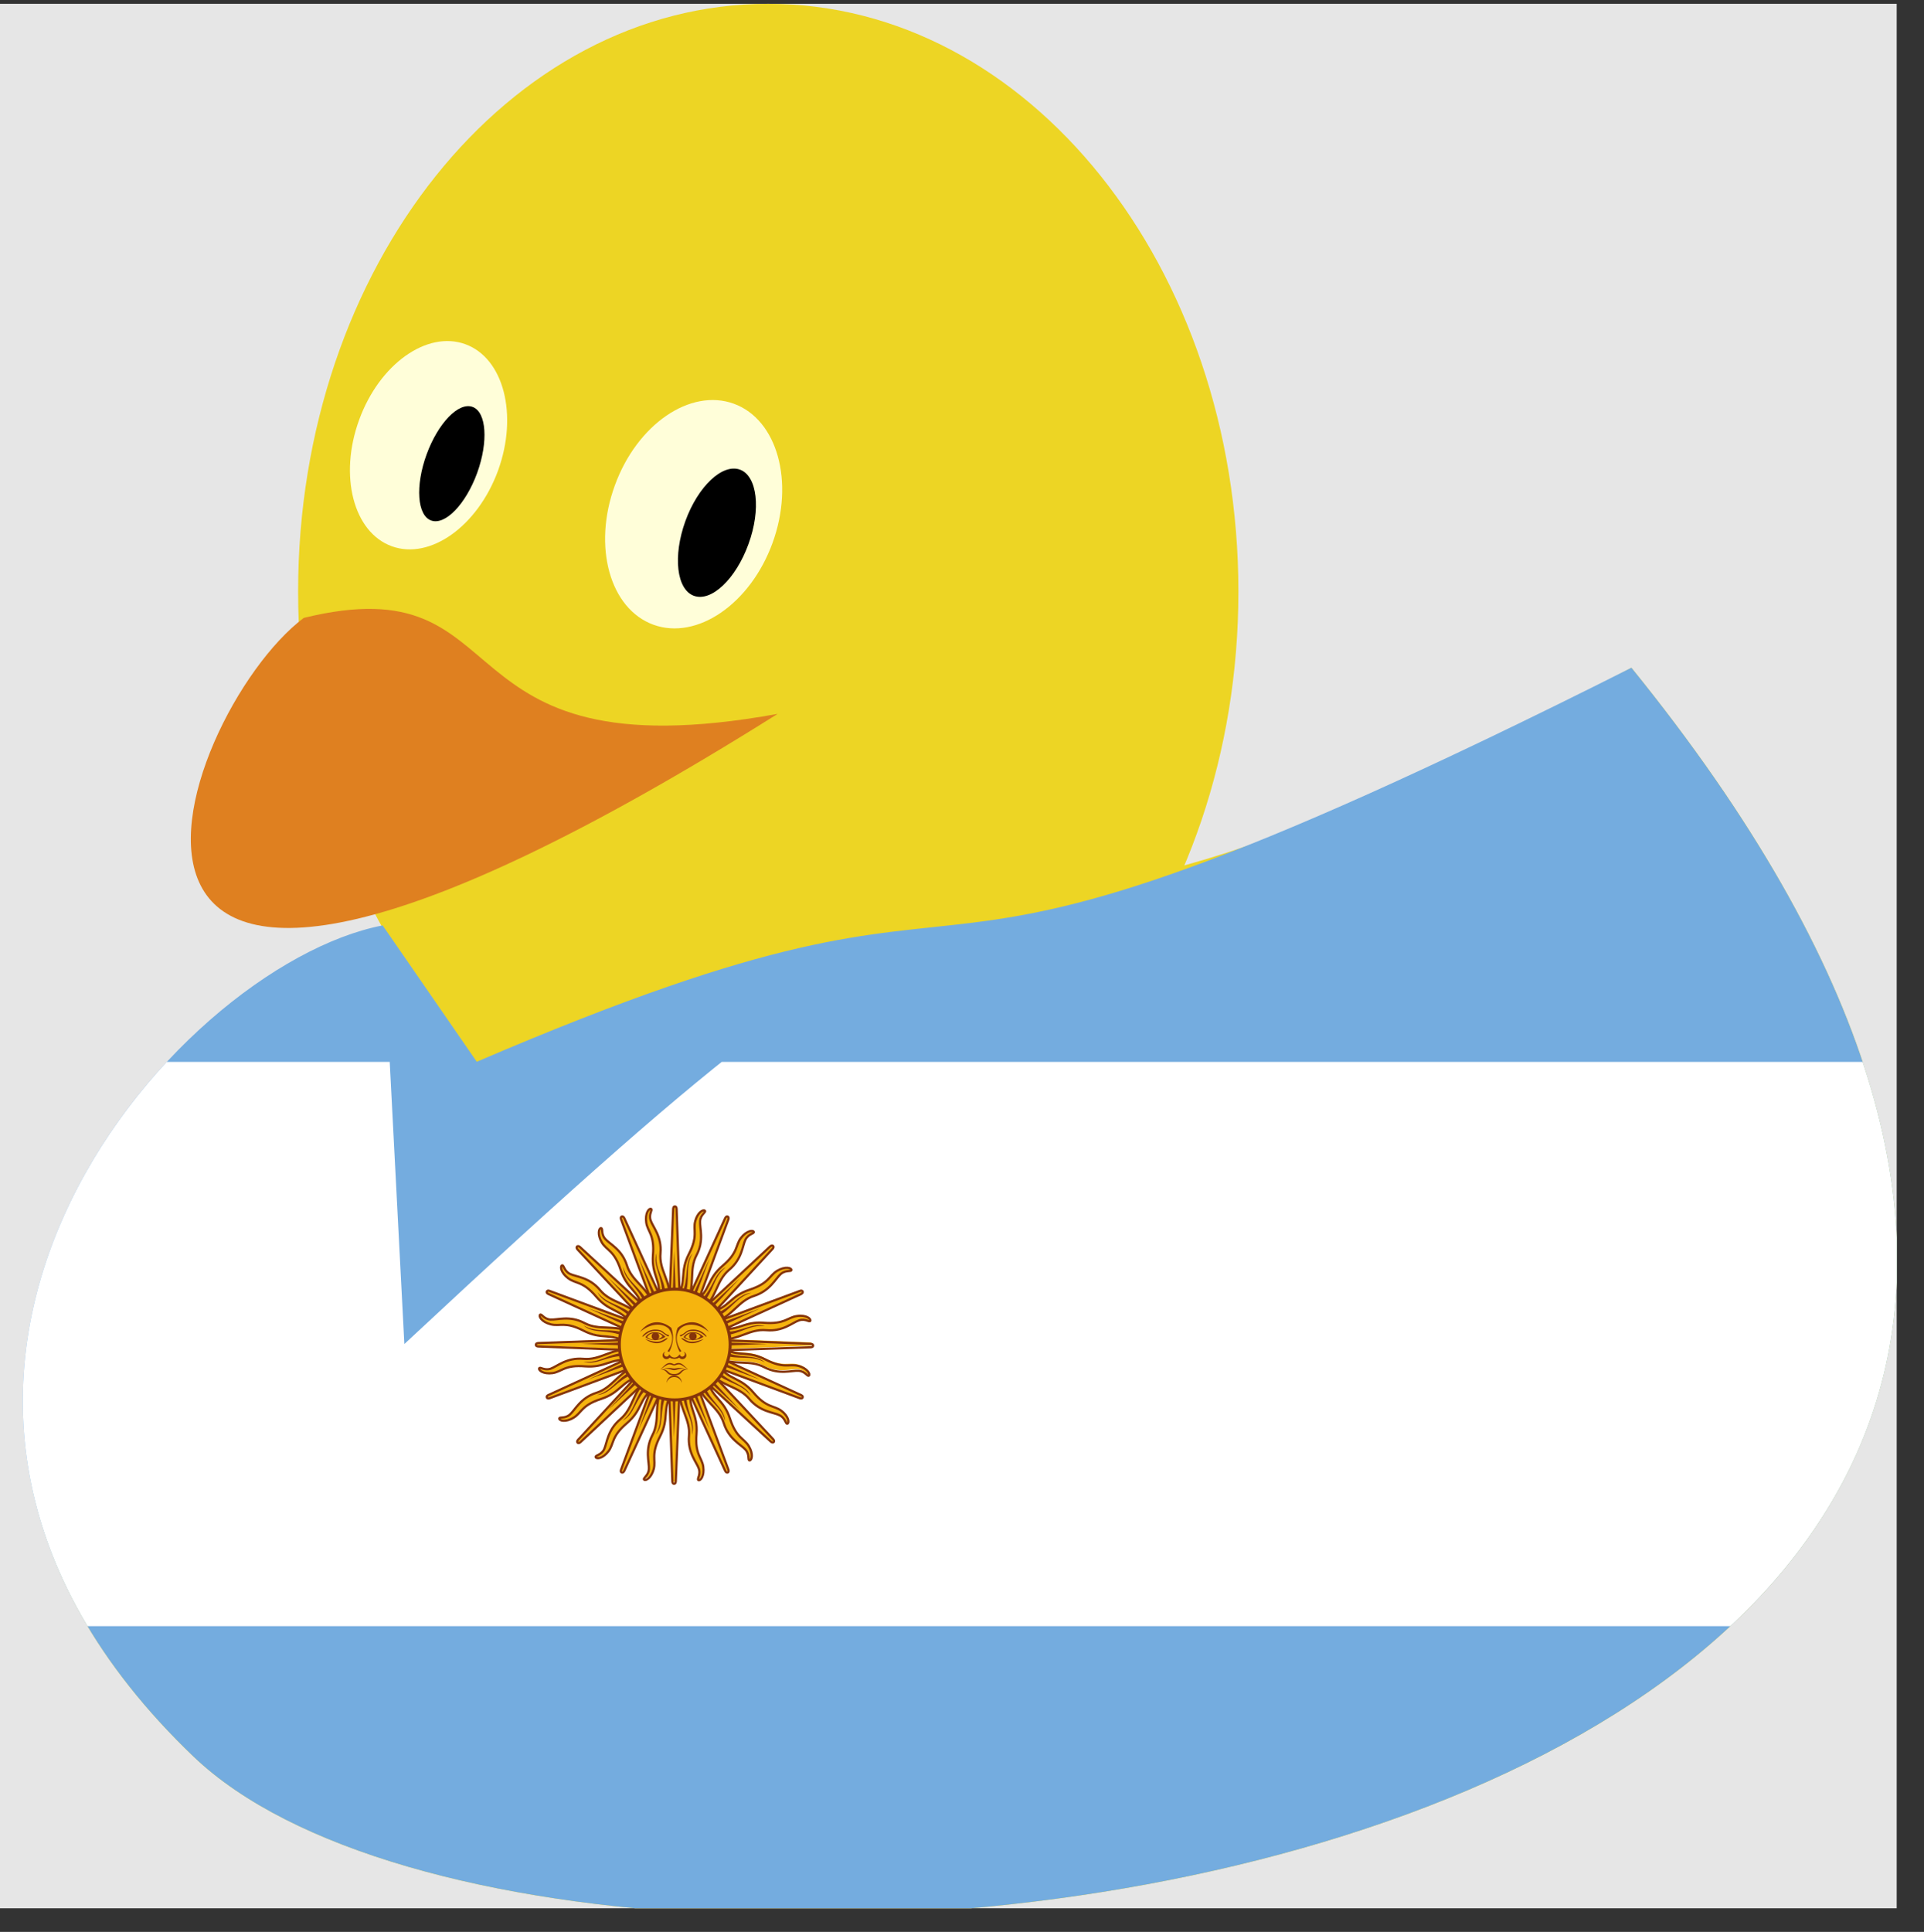 <?xml version="1.0" encoding="UTF-8"?>
<svg xmlns="http://www.w3.org/2000/svg" xmlns:xlink="http://www.w3.org/1999/xlink" width="57.175" height="57.401" viewBox="0 0 57.175 57.401">
<rect x="0" y="0" width="57.175" height="57.401" fill="#333333" stroke="none"/>
<defs>
<clipPath id="clip-0">
<path clip-rule="nonzero" d="M 0 0.113 L 56.363 0.113 L 56.363 56.699 L 0 56.699 Z M 0 0.113 "/>
</clipPath>
<clipPath id="clip-1">
<path clip-rule="nonzero" d="M 0 19 L 56.363 19 L 56.363 56.699 L 0 56.699 Z M 0 19 "/>
</clipPath>
<clipPath id="clip-2">
<path clip-rule="nonzero" d="M 8 0.113 L 37 0.113 L 37 36 L 8 36 Z M 8 0.113 "/>
</clipPath>
<clipPath id="clip-3">
<path clip-rule="nonzero" d="M 0 19 L 56.363 19 L 56.363 56.699 L 0 56.699 Z M 0 19 "/>
</clipPath>
<clipPath id="clip-4">
<path clip-rule="nonzero" d="M 0 31 L 56.363 31 L 56.363 49 L 0 49 Z M 0 31 "/>
</clipPath>
<clipPath id="clip-5">
<path clip-rule="nonzero" d="M 11.371 27.496 C 5.141 28.699 -5.812 41.133 5.758 52.199 C 17.352 63.266 77.684 55.859 48.48 19.84 C 22.27 33.059 32.332 20.984 12.016 39.934 Z M 11.371 27.496 "/>
</clipPath>
<clipPath id="clip-6">
<path clip-rule="nonzero" d="M 4 4 L 7 4 L 7 9.121 L 4 9.121 Z M 4 4 "/>
</clipPath>
<clipPath id="clip-7">
<path clip-rule="nonzero" d="M 4 4 L 6 4 L 6 9.121 L 4 9.121 Z M 4 4 "/>
</clipPath>
<clipPath id="clip-8">
<path clip-rule="nonzero" d="M 3 4 L 6 4 L 6 9.121 L 3 9.121 Z M 3 4 "/>
</clipPath>
<clipPath id="clip-9">
<path clip-rule="nonzero" d="M 2 4 L 6 4 L 6 9.121 L 2 9.121 Z M 2 4 "/>
</clipPath>
<clipPath id="clip-10">
<path clip-rule="nonzero" d="M 0.844 4 L 6 4 L 6 7 L 0.844 7 Z M 0.844 4 "/>
</clipPath>
<clipPath id="clip-11">
<path clip-rule="nonzero" d="M 0.844 4 L 6 4 L 6 6 L 0.844 6 Z M 0.844 4 "/>
</clipPath>
<clipPath id="clip-12">
<path clip-rule="nonzero" d="M 0.844 3 L 6 3 L 6 6 L 0.844 6 Z M 0.844 3 "/>
</clipPath>
<clipPath id="clip-13">
<path clip-rule="nonzero" d="M 0.844 2 L 6 2 L 6 6 L 0.844 6 Z M 0.844 2 "/>
</clipPath>
<clipPath id="clip-14">
<path clip-rule="nonzero" d="M 3 0.742 L 6 0.742 L 6 6 L 3 6 Z M 3 0.742 "/>
</clipPath>
<clipPath id="clip-15">
<path clip-rule="nonzero" d="M 4 0.742 L 6 0.742 L 6 5 L 4 5 Z M 4 0.742 "/>
</clipPath>
<clipPath id="clip-16">
<path clip-rule="nonzero" d="M 4 0.742 L 7 0.742 L 7 6 L 4 6 Z M 4 0.742 "/>
</clipPath>
<clipPath id="clip-17">
<path clip-rule="nonzero" d="M 4 0.742 L 8 0.742 L 8 6 L 4 6 Z M 4 0.742 "/>
</clipPath>
<clipPath id="clip-18">
<path clip-rule="nonzero" d="M 4 3 L 9.227 3 L 9.227 6 L 4 6 Z M 4 3 "/>
</clipPath>
<clipPath id="clip-19">
<path clip-rule="nonzero" d="M 4 2 L 9.227 2 L 9.227 6 L 4 6 Z M 4 2 "/>
</clipPath>
<clipPath id="clip-20">
<path clip-rule="nonzero" d="M 5 4 L 9.227 4 L 9.227 6 L 5 6 Z M 5 4 "/>
</clipPath>
<clipPath id="clip-21">
<path clip-rule="nonzero" d="M 4 4 L 9.227 4 L 9.227 7 L 4 7 Z M 4 4 "/>
</clipPath>
<clipPath id="clip-22">
<path clip-rule="nonzero" d="M 4 4 L 9.227 4 L 9.227 8 L 4 8 Z M 4 4 "/>
</clipPath>
<clipPath id="clip-23">
<rect x="0" y="0" width="10" height="10"/>
</clipPath>
<g id="source-5" clip-path="url(#clip-23)">
<path fill-rule="nonzero" fill="rgb(96.469%, 70.587%, 5.49%)" fill-opacity="1" d="M 4.848 5.008 L 6.527 8.668 C 6.527 8.668 6.559 8.738 6.605 8.719 C 6.648 8.699 6.621 8.629 6.621 8.629 L 5.223 4.855 M 5.18 6.277 C 5.16 6.836 5.504 7.141 5.457 7.637 C 5.414 8.137 5.688 8.418 5.75 8.609 C 5.812 8.801 5.68 8.918 5.738 8.945 C 5.797 8.973 5.918 8.82 5.879 8.547 C 5.84 8.27 5.629 8.191 5.68 7.582 C 5.727 6.977 5.43 6.836 5.504 6.281 "/>
<g clip-path="url(#clip-6)">
<path fill="none" stroke-width="0.834" stroke-linecap="butt" stroke-linejoin="miter" stroke="rgb(52.156%, 20.392%, 3.922%)" stroke-opacity="1" stroke-miterlimit="4" d="M 50.871 54.21 L 72.216 100.721 C 72.216 100.721 72.613 101.615 73.208 101.366 C 73.754 101.118 73.407 100.225 73.407 100.225 L 55.636 52.274 M 55.09 70.342 C 54.842 77.441 59.21 81.313 58.615 87.617 C 58.069 93.97 61.543 97.544 62.338 99.976 C 63.132 102.409 61.444 103.898 62.189 104.245 C 62.933 104.593 64.472 102.657 63.976 99.182 C 63.479 95.658 60.799 94.665 61.444 86.922 C 62.04 79.228 58.267 77.441 59.21 70.392 " transform="matrix(0.079, 0, 0, 0.079, 0.844, 0.742)"/>
</g>
<g clip-path="url(#clip-7)">
<path fill-rule="nonzero" fill="rgb(96.469%, 70.587%, 5.49%)" fill-opacity="1" d="M 4.832 4.934 L 4.984 8.957 C 4.984 8.957 4.984 9.031 5.035 9.031 C 5.086 9.031 5.086 8.957 5.086 8.957 L 5.238 4.934 M 4.656 6.23 C 4.422 6.738 4.621 7.152 4.391 7.594 C 4.16 8.035 4.305 8.398 4.289 8.602 C 4.273 8.805 4.105 8.863 4.148 8.91 C 4.191 8.957 4.363 8.863 4.434 8.594 C 4.5 8.324 4.34 8.168 4.617 7.629 C 4.895 7.086 4.672 6.84 4.953 6.355 "/>
</g>
<g clip-path="url(#clip-8)">
<path fill="none" stroke-width="0.77" stroke-linecap="butt" stroke-linejoin="miter" stroke="rgb(52.156%, 20.392%, 3.922%)" stroke-opacity="1" stroke-miterlimit="4" d="M 62.085 27.551 L 81.813 70.506 C 81.813 70.506 82.147 71.311 82.697 71.083 C 83.248 70.855 82.915 70.05 82.915 70.05 L 66.491 25.726 M 66.004 42.407 C 65.744 48.968 69.765 52.564 69.248 58.387 C 68.732 64.21 71.931 67.501 72.674 69.774 C 73.418 72.048 71.859 73.438 72.536 73.753 C 73.212 74.069 74.655 72.28 74.207 69.04 C 73.716 65.819 71.277 64.843 71.864 57.75 C 72.432 50.615 68.912 48.946 69.786 42.429 " transform="matrix(0.079, 0.033, -0.033, 0.079, 0.844, 0.742)"/>
</g>
<path fill-rule="nonzero" fill="rgb(96.469%, 70.587%, 5.49%)" fill-opacity="1" d="M 4.848 4.855 L 3.449 8.629 C 3.449 8.629 3.418 8.699 3.465 8.719 C 3.512 8.738 3.543 8.668 3.543 8.668 L 5.223 5.012 M 4.188 5.988 C 3.777 6.367 3.805 6.824 3.422 7.145 C 3.039 7.465 3.031 7.855 2.941 8.039 C 2.848 8.219 2.672 8.207 2.695 8.266 C 2.715 8.328 2.91 8.309 3.078 8.086 C 3.242 7.859 3.152 7.656 3.617 7.262 C 4.082 6.867 3.969 6.559 4.414 6.215 "/>
<g clip-path="url(#clip-9)">
<path fill="none" stroke-width="0.59" stroke-linecap="butt" stroke-linejoin="miter" stroke="rgb(52.156%, 20.392%, 3.922%)" stroke-opacity="1" stroke-miterlimit="4" d="M 51.573 0.702 L 66.663 33.562 C 66.663 33.562 66.911 34.207 67.333 34.034 C 67.755 33.86 67.507 33.215 67.507 33.215 L 54.948 -0.688 M 54.576 12.093 C 54.377 17.107 57.455 19.837 57.058 24.304 C 56.661 28.772 59.093 31.303 59.689 33.041 C 60.235 34.778 59.043 35.821 59.564 36.044 C 60.086 36.317 61.202 34.952 60.855 32.47 C 60.458 29.988 58.596 29.268 59.043 23.808 C 59.49 18.348 56.81 17.107 57.455 12.093 " transform="matrix(0.079, 0.079, -0.079, 0.079, 0.844, 0.742)"/>
</g>
<path fill-rule="nonzero" fill="rgb(96.469%, 70.587%, 5.49%)" fill-opacity="1" stroke-width="0.77" stroke-linecap="butt" stroke-linejoin="miter" stroke="rgb(52.156%, 20.392%, 3.922%)" stroke-opacity="1" stroke-miterlimit="4" d="M 62.077 -25.704 L 81.823 17.222 C 81.823 17.222 82.128 18.043 82.71 17.837 C 83.249 17.614 82.902 16.775 82.902 16.775 L 66.451 -27.516 M 65.992 -10.829 C 65.759 -4.274 69.778 -0.674 69.247 5.162 C 68.733 10.956 71.929 14.265 72.668 16.557 C 73.424 18.806 71.874 20.149 72.535 20.473 C 73.195 20.796 74.673 19.025 74.176 15.792 C 73.721 12.575 71.246 11.6 71.852 4.504 C 72.433 -2.651 68.945 -4.295 69.756 -10.808 " transform="matrix(0.033, 0.079, -0.079, 0.033, 0.844, 0.742)"/>
<path fill-rule="nonzero" fill="rgb(52.156%, 20.392%, 3.922%)" fill-opacity="1" d="M 5.289 6.375 C 5.316 6.906 5.621 7.145 5.559 7.633 C 5.691 7.246 5.375 6.949 5.395 6.379 M 4.941 4.977 L 6.094 7.488 L 5.129 4.898 "/>
<path fill-rule="nonzero" fill="rgb(52.156%, 20.392%, 3.922%)" fill-opacity="1" d="M 4.719 6.359 C 4.539 6.863 4.727 7.199 4.488 7.625 C 4.754 7.32 4.578 6.926 4.812 6.406 M 4.934 4.938 L 5.031 7.699 L 5.133 4.938 "/>
<path fill-rule="nonzero" fill="rgb(52.156%, 20.392%, 3.922%)" fill-opacity="1" d="M 4.195 6.133 C 3.836 6.527 3.883 6.91 3.496 7.211 C 3.863 7.031 3.852 6.598 4.266 6.207 M 4.938 4.898 L 3.973 7.488 L 5.125 4.977 "/>
<path fill-rule="nonzero" fill="rgb(52.156%, 20.392%, 3.922%)" fill-opacity="1" d="M 3.801 5.719 C 3.316 5.949 3.215 6.316 2.742 6.449 C 3.148 6.422 3.305 6.02 3.836 5.816 M 4.957 4.863 L 3.078 6.887 L 5.102 5.004 "/>
<path fill-rule="nonzero" fill="rgb(96.469%, 70.587%, 5.49%)" fill-opacity="1" d="M 4.957 4.746 L 1.297 6.426 C 1.297 6.426 1.23 6.453 1.25 6.5 C 1.266 6.547 1.336 6.52 1.336 6.52 L 5.113 5.117 M 3.688 5.078 C 3.133 5.059 2.828 5.402 2.328 5.355 C 1.832 5.312 1.551 5.582 1.359 5.648 C 1.164 5.711 1.051 5.578 1.023 5.637 C 0.992 5.691 1.148 5.816 1.422 5.777 C 1.695 5.734 1.777 5.527 2.383 5.578 C 2.992 5.625 3.133 5.328 3.688 5.398 "/>
<g clip-path="url(#clip-10)">
<path fill="none" stroke-width="0.834" stroke-linecap="butt" stroke-linejoin="miter" stroke="rgb(52.156%, 20.392%, 3.922%)" stroke-opacity="1" stroke-miterlimit="4" d="M 50.884 -52.261 L 72.229 -5.75 C 72.229 -5.75 72.576 -4.906 73.172 -5.154 C 73.768 -5.353 73.42 -6.246 73.42 -6.246 L 55.6 -54.247 M 55.104 -36.129 C 54.855 -29.08 59.224 -25.208 58.628 -18.855 C 58.082 -12.551 61.507 -8.977 62.351 -6.544 C 63.145 -4.062 61.457 -2.623 62.202 -2.275 C 62.897 -1.878 64.485 -3.864 63.989 -7.339 C 63.443 -10.813 60.812 -11.856 61.457 -19.549 C 62.053 -27.293 58.28 -29.08 59.174 -36.129 " transform="matrix(0, 0.079, -0.079, 0, 0.844, 0.742)"/>
</g>
<g clip-path="url(#clip-11)">
<path fill-rule="nonzero" fill="rgb(96.469%, 70.587%, 5.49%)" fill-opacity="1" d="M 5.035 4.73 L 1.012 4.883 C 1.012 4.883 0.938 4.883 0.938 4.934 C 0.938 4.984 1.012 4.984 1.012 4.984 L 5.035 5.133 M 3.734 4.551 C 3.23 4.32 2.816 4.52 2.375 4.289 C 1.93 4.055 1.566 4.203 1.363 4.188 C 1.16 4.172 1.105 4.004 1.059 4.047 C 1.012 4.09 1.105 4.262 1.375 4.328 C 1.645 4.398 1.797 4.234 2.34 4.512 C 2.883 4.789 3.125 4.57 3.609 4.848 "/>
</g>
<g clip-path="url(#clip-12)">
<path fill="none" stroke-width="0.77" stroke-linecap="butt" stroke-linejoin="miter" stroke="rgb(52.156%, 20.392%, 3.922%)" stroke-opacity="1" stroke-miterlimit="4" d="M 24.435 -63.375 L 44.164 -20.42 C 44.164 -20.42 44.497 -19.615 45.048 -19.843 C 45.599 -20.071 45.265 -20.876 45.265 -20.876 L 28.799 -65.183 M 28.33 -48.459 C 28.094 -41.958 32.115 -38.362 31.599 -32.539 C 31.057 -26.656 34.299 -23.382 35.042 -21.109 C 35.786 -18.836 34.209 -17.488 34.886 -17.172 C 35.563 -16.857 37.006 -18.646 36.515 -21.868 C 36.067 -25.107 33.603 -26.023 34.172 -33.158 C 34.74 -40.293 31.28 -41.937 32.112 -48.437 " transform="matrix(-0.033, 0.079, -0.079, -0.033, 0.844, 0.742)"/>
</g>
<path fill-rule="nonzero" fill="rgb(96.469%, 70.587%, 5.49%)" fill-opacity="1" d="M 5.113 4.746 L 1.336 3.348 C 1.336 3.348 1.27 3.316 1.25 3.363 C 1.23 3.41 1.297 3.438 1.297 3.438 L 4.957 5.117 M 3.98 4.082 C 3.602 3.676 3.141 3.703 2.824 3.32 C 2.504 2.934 2.109 2.93 1.93 2.84 C 1.75 2.746 1.758 2.57 1.699 2.59 C 1.641 2.613 1.66 2.809 1.883 2.973 C 2.105 3.141 2.312 3.051 2.707 3.512 C 3.102 3.977 3.41 3.867 3.75 4.309 "/>
<g clip-path="url(#clip-13)">
<path fill="none" stroke-width="0.59" stroke-linecap="butt" stroke-linejoin="miter" stroke="rgb(52.156%, 20.392%, 3.922%)" stroke-opacity="1" stroke-miterlimit="4" d="M -1.681 -52.565 L 13.434 -19.68 C 13.434 -19.68 13.657 -19.06 14.079 -19.233 C 14.501 -19.407 14.253 -20.003 14.253 -20.003 L 1.669 -53.93 M 1.297 -41.149 C 1.123 -36.16 4.226 -33.405 3.804 -28.962 C 3.382 -24.47 5.864 -21.939 6.435 -20.226 C 6.981 -18.489 5.814 -17.422 6.311 -17.173 C 6.832 -16.95 7.949 -18.315 7.576 -20.772 C 7.229 -23.254 5.343 -23.999 5.765 -29.434 C 6.211 -34.894 3.556 -36.16 4.201 -41.124 " transform="matrix(-0.079, 0.079, -0.079, -0.079, 0.844, 0.742)"/>
</g>
<path fill-rule="nonzero" fill="rgb(96.469%, 70.587%, 5.49%)" fill-opacity="1" stroke-width="0.77" stroke-linecap="butt" stroke-linejoin="miter" stroke="rgb(52.156%, 20.392%, 3.922%)" stroke-opacity="1" stroke-miterlimit="4" d="M -28.839 -63.376 L -9.111 -20.408 C -9.111 -20.408 -8.746 -19.611 -8.206 -19.835 C -7.667 -20.058 -8.015 -20.897 -8.015 -20.897 L -24.423 -65.17 M -24.882 -48.483 C -25.157 -41.946 -21.139 -38.346 -21.67 -32.51 C -22.201 -26.674 -18.987 -23.407 -18.249 -21.115 C -17.493 -18.866 -19.06 -17.48 -18.357 -17.139 C -17.697 -16.816 -16.244 -18.647 -16.698 -21.863 C -17.195 -25.097 -19.628 -26.055 -19.064 -33.168 C -18.501 -40.281 -21.972 -41.967 -21.118 -48.463 " transform="matrix(-0.079, 0.033, -0.033, -0.079, 0.844, 0.742)"/>
<path fill-rule="nonzero" fill="rgb(52.156%, 20.392%, 3.922%)" fill-opacity="1" d="M 3.594 5.188 C 3.059 5.215 2.824 5.516 2.336 5.457 C 2.723 5.586 3.02 5.273 3.59 5.289 M 4.992 4.84 L 2.477 5.988 L 5.066 5.027 "/>
<path fill-rule="nonzero" fill="rgb(52.156%, 20.392%, 3.922%)" fill-opacity="1" d="M 3.605 4.617 C 3.102 4.438 2.77 4.625 2.34 4.383 C 2.648 4.652 3.043 4.477 3.562 4.711 M 5.031 4.828 L 2.27 4.93 L 5.031 5.031 "/>
<path fill-rule="nonzero" fill="rgb(52.156%, 20.392%, 3.922%)" fill-opacity="1" d="M 3.836 4.094 C 3.441 3.734 3.059 3.781 2.754 3.395 C 2.938 3.762 3.371 3.75 3.758 4.164 M 5.07 4.836 L 2.48 3.871 L 4.992 5.023 "/>
<path fill-rule="nonzero" fill="rgb(52.156%, 20.392%, 3.922%)" fill-opacity="1" d="M 4.25 3.699 C 4.02 3.215 3.648 3.113 3.516 2.641 C 3.543 3.047 3.949 3.199 4.152 3.734 M 5.105 4.855 L 3.082 2.973 L 4.961 5 "/>
<g clip-path="url(#clip-14)">
<path fill-rule="nonzero" fill="rgb(96.469%, 70.587%, 5.49%)" fill-opacity="1" stroke-width="0.834" stroke-linecap="butt" stroke-linejoin="miter" stroke="rgb(52.156%, 20.392%, 3.922%)" stroke-opacity="1" stroke-miterlimit="4" d="M -55.636 -52.274 L -34.292 -5.763 C -34.292 -5.763 -33.895 -4.87 -33.299 -5.118 C -32.704 -5.366 -33.101 -6.26 -33.101 -6.26 L -50.871 -54.21 M -51.417 -36.142 C -51.665 -29.093 -47.297 -25.172 -47.893 -18.868 C -48.439 -12.564 -44.964 -8.99 -44.17 -6.508 C -43.376 -4.076 -45.064 -2.586 -44.319 -2.239 C -43.574 -1.891 -42.036 -3.827 -42.532 -7.352 C -43.028 -10.826 -45.709 -11.869 -45.064 -19.563 C -44.468 -27.306 -48.24 -29.093 -47.297 -36.142 " transform="matrix(-0.079, 0, 0, -0.079, 0.844, 0.742)"/>
</g>
<g clip-path="url(#clip-15)">
<path fill-rule="nonzero" fill="rgb(96.469%, 70.587%, 5.49%)" fill-opacity="1" d="M 5.238 4.934 L 5.086 0.91 C 5.086 0.91 5.086 0.832 5.035 0.832 C 4.984 0.832 4.984 0.91 4.984 0.91 L 4.832 4.934 M 5.414 3.633 C 5.648 3.125 5.449 2.711 5.68 2.27 C 5.91 1.828 5.766 1.465 5.781 1.262 C 5.797 1.059 5.965 1.004 5.922 0.957 C 5.879 0.91 5.707 1 5.637 1.27 C 5.57 1.539 5.73 1.695 5.453 2.238 C 5.176 2.781 5.398 3.023 5.117 3.508 "/>
</g>
<g clip-path="url(#clip-16)">
<path fill="none" stroke-width="0.77" stroke-linecap="butt" stroke-linejoin="miter" stroke="rgb(52.156%, 20.392%, 3.922%)" stroke-opacity="1" stroke-miterlimit="4" d="M -66.491 -25.726 L -46.762 17.23 C -46.762 17.23 -46.411 18.077 -45.86 17.849 C -45.31 17.621 -45.661 16.774 -45.661 16.774 L -62.085 -27.551 M -62.553 -10.827 C -62.814 -4.266 -58.793 -0.67 -59.31 5.153 C -59.826 10.976 -56.626 14.267 -55.883 16.541 C -55.14 18.814 -56.716 20.162 -56.04 20.477 C -55.363 20.793 -53.903 19.046 -54.351 15.807 C -54.841 12.585 -57.281 11.609 -56.712 4.474 C -56.143 -2.661 -59.646 -4.288 -58.772 -10.805 " transform="matrix(-0.079, -0.033, 0.033, -0.079, 0.844, 0.742)"/>
</g>
<path fill-rule="nonzero" fill="rgb(96.469%, 70.587%, 5.49%)" fill-opacity="1" d="M 5.223 5.012 L 6.621 1.234 C 6.621 1.234 6.648 1.164 6.602 1.145 C 6.559 1.125 6.527 1.195 6.527 1.195 L 4.848 4.855 M 5.883 3.879 C 6.293 3.496 6.266 3.039 6.648 2.719 C 7.031 2.398 7.039 2.008 7.129 1.828 C 7.223 1.645 7.395 1.656 7.375 1.598 C 7.355 1.539 7.16 1.559 6.992 1.781 C 6.828 2.004 6.918 2.207 6.453 2.602 C 5.988 2.996 6.102 3.309 5.656 3.648 "/>
<g clip-path="url(#clip-17)">
<path fill="none" stroke-width="0.59" stroke-linecap="butt" stroke-linejoin="miter" stroke="rgb(52.156%, 20.392%, 3.922%)" stroke-opacity="1" stroke-miterlimit="4" d="M -54.948 0.688 L -39.833 33.574 C -39.833 33.574 -39.56 34.194 -39.138 34.02 C -38.741 33.871 -38.989 33.226 -38.989 33.226 L -51.573 -0.702 M -51.945 12.08 C -52.119 17.119 -49.041 19.849 -49.438 24.316 C -49.835 28.784 -47.403 31.315 -46.832 33.028 C -46.261 34.79 -47.428 35.807 -46.932 36.056 C -46.435 36.304 -45.318 34.939 -45.666 32.457 C -46.038 30 -47.899 29.28 -47.453 23.82 C -47.006 18.36 -49.711 17.094 -49.041 12.105 " transform="matrix(-0.079, -0.079, 0.079, -0.079, 0.844, 0.742)"/>
</g>
<path fill-rule="nonzero" fill="rgb(96.469%, 70.587%, 5.49%)" fill-opacity="1" stroke-width="0.77" stroke-linecap="butt" stroke-linejoin="miter" stroke="rgb(52.156%, 20.392%, 3.922%)" stroke-opacity="1" stroke-miterlimit="4" d="M -66.469 27.558 L -46.765 70.466 C -46.765 70.466 -46.418 71.305 -45.879 71.082 C -45.339 70.858 -45.644 70.037 -45.644 70.037 L -62.077 25.704 M -62.554 42.433 C -62.787 48.988 -58.811 52.571 -59.324 58.364 C -59.813 64.218 -56.617 67.527 -55.879 69.819 C -55.165 72.05 -56.672 73.411 -56.012 73.735 C -55.351 74.058 -53.916 72.27 -54.37 69.054 C -54.867 65.82 -57.3 64.862 -56.736 57.749 C -56.155 50.593 -59.644 48.95 -58.79 42.453 " transform="matrix(-0.033, -0.079, 0.079, -0.033, 0.844, 0.742)"/>
<path fill-rule="nonzero" fill="rgb(52.156%, 20.392%, 3.922%)" fill-opacity="1" d="M 4.781 3.492 C 4.754 2.957 4.449 2.723 4.512 2.234 C 4.379 2.617 4.695 2.918 4.676 3.484 M 5.129 4.887 L 3.977 2.375 L 4.941 4.965 "/>
<path fill-rule="nonzero" fill="rgb(52.156%, 20.392%, 3.922%)" fill-opacity="1" d="M 5.352 3.504 C 5.531 3 5.34 2.664 5.582 2.238 C 5.316 2.543 5.492 2.941 5.258 3.461 M 5.137 4.926 L 5.035 2.164 L 4.938 4.926 "/>
<path fill-rule="nonzero" fill="rgb(52.156%, 20.392%, 3.922%)" fill-opacity="1" d="M 5.875 3.734 C 6.234 3.336 6.188 2.957 6.57 2.652 C 6.207 2.832 6.219 3.266 5.805 3.656 M 5.133 4.969 L 6.094 2.375 L 4.945 4.891 "/>
<path fill-rule="nonzero" fill="rgb(52.156%, 20.392%, 3.922%)" fill-opacity="1" d="M 6.27 4.145 C 6.754 3.918 6.855 3.547 7.328 3.414 C 6.922 3.441 6.766 3.848 6.234 4.047 M 5.113 5 L 6.992 2.977 L 4.969 4.859 "/>
<g clip-path="url(#clip-18)">
<path fill-rule="nonzero" fill="rgb(96.469%, 70.587%, 5.49%)" fill-opacity="1" d="M 5.113 5.117 L 8.77 3.441 C 8.77 3.441 8.84 3.41 8.82 3.363 C 8.801 3.316 8.734 3.348 8.734 3.348 L 4.957 4.746 M 6.383 4.785 C 6.938 4.805 7.242 4.465 7.742 4.508 C 8.238 4.555 8.52 4.281 8.711 4.219 C 8.906 4.152 9.02 4.285 9.047 4.23 C 9.074 4.172 8.922 4.047 8.648 4.09 C 8.375 4.129 8.293 4.336 7.684 4.289 C 7.078 4.238 6.938 4.535 6.383 4.465 "/>
</g>
<g clip-path="url(#clip-19)">
<path fill="none" stroke-width="0.834" stroke-linecap="butt" stroke-linejoin="miter" stroke="rgb(52.156%, 20.392%, 3.922%)" stroke-opacity="1" stroke-miterlimit="4" d="M -55.6 54.247 L -34.305 100.708 C -34.305 100.708 -33.908 101.601 -33.312 101.353 C -32.717 101.105 -33.114 100.261 -33.114 100.261 L -50.884 52.261 M -51.381 70.379 C -51.629 77.428 -47.31 81.299 -47.856 87.653 C -48.452 93.957 -44.977 97.531 -44.183 99.963 C -43.339 102.445 -45.027 103.885 -44.332 104.232 C -43.588 104.58 -41.999 102.644 -42.545 99.169 C -43.041 95.694 -45.672 94.652 -45.077 86.908 C -44.431 79.215 -48.204 77.428 -47.31 70.379 " transform="matrix(0, -0.079, 0.079, 0, 0.844, 0.742)"/>
</g>
<g clip-path="url(#clip-20)">
<path fill-rule="nonzero" fill="rgb(96.469%, 70.587%, 5.49%)" fill-opacity="1" d="M 5.035 5.133 L 9.059 4.984 C 9.059 4.984 9.133 4.984 9.133 4.934 C 9.133 4.883 9.059 4.883 9.059 4.883 L 5.035 4.73 M 6.336 5.312 C 6.84 5.543 7.254 5.344 7.695 5.578 C 8.141 5.809 8.504 5.664 8.707 5.68 C 8.91 5.695 8.965 5.859 9.012 5.82 C 9.059 5.777 8.965 5.602 8.695 5.535 C 8.426 5.469 8.273 5.629 7.73 5.352 C 7.188 5.074 6.945 5.293 6.461 5.016 "/>
</g>
<g clip-path="url(#clip-21)">
<path fill="none" stroke-width="0.77" stroke-linecap="butt" stroke-linejoin="miter" stroke="rgb(52.156%, 20.392%, 3.922%)" stroke-opacity="1" stroke-miterlimit="4" d="M -28.799 65.183 L -9.113 108.156 C -9.113 108.156 -8.779 108.961 -8.228 108.733 C -7.678 108.504 -8.011 107.699 -8.011 107.699 L -24.435 63.375 M -24.904 80.099 C -25.14 86.6 -21.119 90.196 -21.678 96.037 C -22.177 101.902 -18.977 105.193 -18.234 107.466 C -17.491 109.74 -19.024 111.07 -18.39 111.403 C -17.714 111.718 -16.228 109.912 -16.719 106.69 C -17.209 103.468 -19.631 102.535 -19.062 95.4 C -18.493 88.265 -21.954 86.621 -21.122 80.121 " transform="matrix(0.033, -0.079, 0.079, 0.033, 0.844, 0.742)"/>
</g>
<path fill-rule="nonzero" fill="rgb(96.469%, 70.587%, 5.49%)" fill-opacity="1" d="M 4.957 5.117 L 8.734 6.52 C 8.734 6.52 8.801 6.547 8.82 6.5 C 8.84 6.453 8.77 6.426 8.77 6.426 L 5.113 4.746 M 6.09 5.781 C 6.469 6.188 6.93 6.164 7.246 6.547 C 7.566 6.93 7.961 6.934 8.141 7.027 C 8.32 7.117 8.309 7.293 8.371 7.273 C 8.43 7.254 8.41 7.055 8.188 6.891 C 7.965 6.727 7.758 6.816 7.363 6.352 C 6.969 5.887 6.66 5.996 6.32 5.555 "/>
<g clip-path="url(#clip-22)">
<path fill="none" stroke-width="0.59" stroke-linecap="butt" stroke-linejoin="miter" stroke="rgb(52.156%, 20.392%, 3.922%)" stroke-opacity="1" stroke-miterlimit="4" d="M -1.669 53.93 L 13.421 86.841 C 13.421 86.841 13.669 87.436 14.091 87.263 C 14.513 87.089 14.24 86.468 14.24 86.468 L 1.681 52.565 M 1.309 65.347 C 1.135 70.336 4.213 73.116 3.791 77.558 C 3.394 82.026 5.876 84.557 6.422 86.295 C 6.992 88.007 5.801 89.049 6.322 89.323 C 6.819 89.571 7.96 88.181 7.588 85.724 C 7.216 83.267 5.33 82.522 5.776 77.062 C 6.223 71.602 3.567 70.336 4.213 65.372 " transform="matrix(0.079, -0.079, 0.079, 0.079, 0.844, 0.742)"/>
</g>
<path fill-rule="nonzero" fill="rgb(96.469%, 70.587%, 5.49%)" fill-opacity="1" stroke-width="0.77" stroke-linecap="butt" stroke-linejoin="miter" stroke="rgb(52.156%, 20.392%, 3.922%)" stroke-opacity="1" stroke-miterlimit="4" d="M 24.423 65.17 L 44.151 108.138 C 44.151 108.138 44.499 108.977 45.038 108.754 C 45.577 108.53 45.23 107.692 45.23 107.692 L 28.797 63.358 M 28.32 80.088 C 28.105 86.6 32.123 90.201 31.592 96.036 C 31.061 101.872 34.257 105.182 35.013 107.431 C 35.752 109.722 34.202 111.066 34.863 111.389 C 35.565 111.73 37.001 109.942 36.546 106.726 C 36.049 103.492 33.616 102.534 34.198 95.378 C 34.761 88.265 31.273 86.622 32.127 80.126 " transform="matrix(0.079, -0.033, 0.033, 0.079, 0.844, 0.742)"/>
<path fill-rule="nonzero" fill="rgb(52.156%, 20.392%, 3.922%)" fill-opacity="1" d="M 6.477 4.68 C 7.012 4.652 7.246 4.348 7.734 4.406 C 7.348 4.277 7.051 4.594 6.48 4.574 M 5.078 5.027 L 7.594 3.875 L 5 4.84 "/>
<path fill-rule="nonzero" fill="rgb(52.156%, 20.392%, 3.922%)" fill-opacity="1" d="M 6.465 5.25 C 6.969 5.43 7.301 5.238 7.73 5.48 C 7.422 5.211 7.027 5.391 6.508 5.156 M 5.039 5.035 L 7.801 4.934 L 5.039 4.832 "/>
<path fill-rule="nonzero" fill="rgb(52.156%, 20.392%, 3.922%)" fill-opacity="1" d="M 6.234 5.77 C 6.629 6.129 7.012 6.082 7.312 6.469 C 7.133 6.105 6.699 6.117 6.312 5.703 M 5 5.031 L 7.59 5.992 L 5.078 4.844 "/>
<path fill-rule="nonzero" fill="rgb(52.156%, 20.392%, 3.922%)" fill-opacity="1" d="M 5.82 6.168 C 6.051 6.648 6.422 6.754 6.551 7.227 C 6.527 6.82 6.121 6.664 5.918 6.133 M 4.965 5.008 L 6.988 6.891 L 5.109 4.867 "/>
<path fill-rule="nonzero" fill="rgb(96.469%, 70.587%, 5.49%)" fill-opacity="1" stroke-width="1.125" stroke-linecap="butt" stroke-linejoin="miter" stroke="rgb(52.156%, 20.392%, 3.922%)" stroke-opacity="1" stroke-miterlimit="4" d="M 74.102 53.267 C 74.102 64.733 64.77 74.065 53.254 74.065 C 41.738 74.065 32.406 64.733 32.406 53.267 C 32.406 41.751 41.738 32.419 53.254 32.419 C 64.77 32.419 74.102 41.751 74.102 53.267 Z M 74.102 53.267 " transform="matrix(0.079, 0, 0, 0.079, 0.844, 0.742)"/>
<path fill-rule="nonzero" fill="rgb(51.764%, 20.784%, 6.667%)" fill-opacity="1" d="M 5.594 4.582 C 5.48 4.582 5.375 4.629 5.312 4.73 C 5.438 4.844 5.715 4.855 5.906 4.719 C 5.824 4.629 5.707 4.582 5.594 4.582 Z M 5.594 4.609 C 5.699 4.605 5.805 4.656 5.816 4.707 C 5.691 4.844 5.488 4.832 5.363 4.73 C 5.418 4.645 5.508 4.609 5.594 4.609 Z M 5.594 4.609 "/>
<path fill-rule="nonzero" fill="rgb(52.156%, 20.392%, 3.922%)" fill-opacity="1" d="M 5.613 4.504 C 5.453 4.504 5.414 4.543 5.336 4.605 C 5.262 4.668 5.223 4.656 5.211 4.668 C 5.199 4.68 5.211 4.719 5.238 4.707 C 5.262 4.691 5.312 4.668 5.387 4.605 C 5.465 4.543 5.539 4.543 5.613 4.543 C 5.844 4.543 5.969 4.73 5.992 4.719 C 6.02 4.707 5.867 4.504 5.613 4.504 Z M 5.613 4.504 "/>
<path fill-rule="nonzero" fill="rgb(52.156%, 20.392%, 3.922%)" fill-opacity="1" d="M 6.07 4.578 C 5.777 4.328 5.414 4.289 5.211 4.48 C 5.16 4.543 5.129 4.617 5.117 4.688 C 5.094 4.832 5.137 4.988 5.25 5.148 C 5.238 5.148 5.211 5.16 5.199 5.172 C 5.098 4.98 5.062 4.785 5.098 4.598 C 5.105 4.547 5.117 4.5 5.137 4.453 C 5.414 4.227 5.793 4.199 6.07 4.578 Z M 6.07 4.578 "/>
<path fill-rule="nonzero" fill="rgb(52.156%, 20.392%, 3.922%)" fill-opacity="1" d="M 5.703 4.703 C 5.703 4.77 5.652 4.82 5.59 4.82 C 5.527 4.82 5.477 4.77 5.477 4.703 C 5.477 4.641 5.527 4.59 5.59 4.59 C 5.652 4.59 5.703 4.641 5.703 4.703 Z M 5.703 4.703 "/>
<path fill-rule="nonzero" fill="rgb(52.156%, 20.392%, 3.922%)" fill-opacity="1" d="M 5.918 4.781 C 5.703 4.945 5.488 4.934 5.363 4.855 C 5.238 4.781 5.238 4.758 5.262 4.758 C 5.289 4.758 5.312 4.781 5.414 4.832 C 5.516 4.883 5.664 4.883 5.918 4.781 Z M 5.918 4.781 "/>
<path fill-rule="nonzero" fill="rgb(52.156%, 20.392%, 3.922%)" fill-opacity="1" d="M 4.785 5.16 C 4.73 5.168 4.691 5.215 4.691 5.273 C 4.691 5.336 4.742 5.383 4.805 5.383 C 4.844 5.383 4.879 5.367 4.898 5.336 C 4.941 5.367 5.004 5.371 5.035 5.375 C 5.039 5.375 5.047 5.375 5.051 5.375 C 5.082 5.371 5.141 5.367 5.188 5.336 C 5.207 5.367 5.242 5.383 5.277 5.383 C 5.34 5.383 5.395 5.336 5.395 5.273 C 5.395 5.215 5.355 5.168 5.301 5.16 C 5.332 5.168 5.352 5.199 5.352 5.23 C 5.352 5.273 5.316 5.309 5.273 5.309 C 5.234 5.309 5.203 5.273 5.199 5.234 C 5.188 5.258 5.137 5.332 5.043 5.336 C 4.945 5.332 4.898 5.258 4.887 5.234 C 4.883 5.273 4.852 5.309 4.809 5.309 C 4.77 5.309 4.734 5.273 4.734 5.23 C 4.734 5.199 4.754 5.168 4.785 5.16 Z M 4.785 5.16 "/>
<path fill-rule="nonzero" fill="rgb(52.156%, 20.392%, 3.922%)" fill-opacity="1" d="M 4.906 5.496 C 4.781 5.496 4.73 5.609 4.617 5.684 C 4.68 5.66 4.73 5.609 4.82 5.559 C 4.906 5.508 4.984 5.57 5.031 5.57 L 5.035 5.57 C 5.086 5.57 5.16 5.508 5.25 5.559 C 5.336 5.609 5.387 5.66 5.453 5.684 C 5.34 5.609 5.285 5.496 5.16 5.496 C 5.137 5.496 5.086 5.508 5.035 5.535 L 5.031 5.535 C 4.984 5.508 4.934 5.496 4.906 5.496 Z M 4.906 5.496 "/>
<path fill-rule="nonzero" fill="rgb(52.156%, 20.392%, 3.922%)" fill-opacity="1" d="M 4.863 5.645 C 4.816 5.645 4.75 5.656 4.656 5.684 C 4.883 5.633 4.934 5.711 5.031 5.711 L 5.035 5.711 C 5.137 5.711 5.188 5.633 5.414 5.684 C 5.16 5.609 5.109 5.66 5.035 5.66 L 5.031 5.66 C 4.984 5.66 4.949 5.641 4.863 5.645 Z M 4.863 5.645 "/>
<path fill-rule="nonzero" fill="rgb(52.156%, 20.392%, 3.922%)" fill-opacity="1" d="M 4.664 5.684 C 4.652 5.684 4.637 5.684 4.617 5.684 C 4.883 5.711 4.754 5.863 5.031 5.863 L 5.035 5.863 C 5.312 5.863 5.188 5.711 5.453 5.684 C 5.176 5.66 5.262 5.824 5.035 5.824 L 5.031 5.824 C 4.82 5.824 4.887 5.68 4.664 5.684 Z M 4.664 5.684 "/>
<path fill-rule="nonzero" fill="rgb(52.156%, 20.392%, 3.922%)" fill-opacity="1" d="M 5.262 6.094 C 5.262 5.969 5.16 5.867 5.035 5.867 C 4.91 5.867 4.809 5.969 4.809 6.094 C 4.832 5.988 4.926 5.914 5.035 5.914 C 5.145 5.914 5.238 5.988 5.262 6.094 Z M 5.262 6.094 "/>
<path fill-rule="nonzero" fill="rgb(52.156%, 20.392%, 3.922%)" fill-opacity="1" d="M 4.016 4.578 C 4.305 4.328 4.672 4.289 4.875 4.48 C 4.922 4.543 4.953 4.617 4.969 4.688 C 4.992 4.832 4.949 4.988 4.836 5.148 C 4.848 5.148 4.875 5.16 4.887 5.172 C 4.984 4.98 5.02 4.785 4.988 4.598 C 4.98 4.547 4.965 4.5 4.949 4.453 C 4.672 4.227 4.293 4.199 4.016 4.578 Z M 4.016 4.578 "/>
<path fill-rule="nonzero" fill="rgb(52.156%, 20.392%, 3.922%)" fill-opacity="1" d="M 4.469 4.504 C 4.633 4.504 4.672 4.543 4.746 4.605 C 4.824 4.668 4.859 4.656 4.875 4.668 C 4.887 4.68 4.875 4.719 4.848 4.707 C 4.824 4.691 4.773 4.668 4.695 4.605 C 4.621 4.543 4.547 4.543 4.469 4.543 C 4.242 4.543 4.117 4.73 4.09 4.719 C 4.066 4.707 4.219 4.504 4.469 4.504 Z M 4.469 4.504 "/>
<path fill-rule="nonzero" fill="rgb(51.764%, 20.784%, 6.667%)" fill-opacity="1" d="M 4.461 4.582 C 4.352 4.582 4.242 4.629 4.18 4.73 C 4.305 4.844 4.586 4.855 4.773 4.719 C 4.691 4.629 4.574 4.582 4.461 4.582 Z M 4.461 4.609 C 4.57 4.605 4.672 4.656 4.684 4.707 C 4.559 4.844 4.355 4.832 4.23 4.73 C 4.285 4.645 4.375 4.609 4.461 4.609 Z M 4.461 4.609 "/>
<path fill-rule="nonzero" fill="rgb(52.156%, 20.392%, 3.922%)" fill-opacity="1" d="M 4.59 4.703 C 4.59 4.77 4.539 4.82 4.477 4.82 C 4.414 4.82 4.363 4.77 4.363 4.703 C 4.363 4.641 4.414 4.59 4.477 4.59 C 4.539 4.59 4.59 4.641 4.59 4.703 Z M 4.59 4.703 "/>
<path fill-rule="nonzero" fill="rgb(52.156%, 20.392%, 3.922%)" fill-opacity="1" d="M 4.168 4.781 C 4.383 4.945 4.594 4.934 4.723 4.855 C 4.848 4.781 4.848 4.758 4.824 4.758 C 4.797 4.758 4.773 4.781 4.672 4.832 C 4.57 4.883 4.418 4.883 4.168 4.781 Z M 4.168 4.781 "/>
</g>
</defs>
<g clip-path="url(#clip-0)">
<path fill-rule="nonzero" fill="rgb(89.999%, 89.999%, 89.999%)" fill-opacity="1" d="M 0 56.699 L 56.363 56.699 L 56.363 0.113 L 0 0.113 Z M 0 56.699 "/>
</g>
<g clip-path="url(#clip-1)">
<path fill-rule="nonzero" fill="rgb(92.871%, 83.229%, 14.369%)" fill-opacity="1" d="M 12.016 27.496 C 5.141 28.699 -5.812 41.133 5.758 52.199 C 17.352 63.266 77.684 55.859 48.48 19.84 C 23.891 33.059 32.332 20.957 12.016 27.496 Z M 12.016 27.496 "/>
</g>
<g clip-path="url(#clip-2)">
<path fill-rule="nonzero" fill="rgb(92.871%, 83.229%, 14.369%)" fill-opacity="1" d="M 36.801 17.578 C 36.801 7.93 30.547 0.113 22.828 0.113 C 15.113 0.113 8.859 7.93 8.859 17.578 C 8.859 27.223 15.113 35.043 22.828 35.043 C 30.547 35.043 36.801 27.223 36.801 17.578 Z M 36.801 17.578 "/>
</g>
<path fill-rule="nonzero" fill="rgb(87.5%, 50%, 12.5%)" fill-opacity="1" d="M 9.027 18.359 C 15.648 16.738 12.797 23.082 23.109 21.211 C 0 35.738 5.195 21.238 9.027 18.359 Z M 9.027 18.359 "/>
<path fill-rule="nonzero" fill="rgb(100%, 99.234%, 85.001%)" fill-opacity="1" d="M 22.957 16.133 C 23.617 14.32 23.102 12.469 21.809 11.996 C 20.512 11.523 18.926 12.613 18.27 14.426 C 17.609 16.238 18.121 18.09 19.418 18.562 C 20.711 19.031 22.297 17.945 22.957 16.133 Z M 22.957 16.133 "/>
<path fill-rule="nonzero" fill="rgb(0%, 0%, 0%)" fill-opacity="1" d="M 22.242 16.168 C 22.621 15.133 22.504 14.141 21.988 13.953 C 21.469 13.766 20.742 14.449 20.367 15.484 C 19.992 16.523 20.105 17.516 20.621 17.703 C 21.141 17.891 21.867 17.203 22.242 16.168 Z M 22.242 16.168 "/>
<path fill-rule="nonzero" fill="rgb(100%, 99.234%, 85.001%)" fill-opacity="1" d="M 14.801 13.98 C 15.402 12.324 14.969 10.641 13.828 10.227 C 12.688 9.812 11.273 10.82 10.672 12.477 C 10.066 14.137 10.504 15.816 11.641 16.23 C 12.781 16.645 14.195 15.637 14.801 13.98 Z M 14.801 13.98 "/>
<path fill-rule="nonzero" fill="rgb(0%, 0%, 0%)" fill-opacity="1" d="M 14.18 14.051 C 14.516 13.121 14.457 12.242 14.043 12.09 C 13.625 11.938 13.016 12.574 12.676 13.504 C 12.336 14.438 12.398 15.316 12.812 15.465 C 13.227 15.617 13.84 14.984 14.18 14.051 Z M 14.18 14.051 "/>
<g clip-path="url(#clip-3)">
<path fill-rule="nonzero" fill="rgb(45.49%, 67.45%, 87.45%)" fill-opacity="1" d="M 11.371 27.496 C 5.141 28.699 -5.812 41.133 5.758 52.199 C 17.352 63.266 77.684 55.859 48.48 19.84 C 23.891 32.219 32.332 23.754 14.168 31.547 Z M 11.371 27.496 "/>
</g>
<g clip-path="url(#clip-4)">
<g clip-path="url(#clip-5)">
<path fill-rule="nonzero" fill="rgb(100%, 100%, 100%)" fill-opacity="1" d="M -2.32 31.551 L 73.129 31.551 L 73.129 48.316 L -2.32 48.316 Z M -2.32 31.551 "/>
</g>
</g>
<use xlink:href="#source-5" transform="matrix(1, 0, 0, 1, 15, 35)"/>
</svg>
